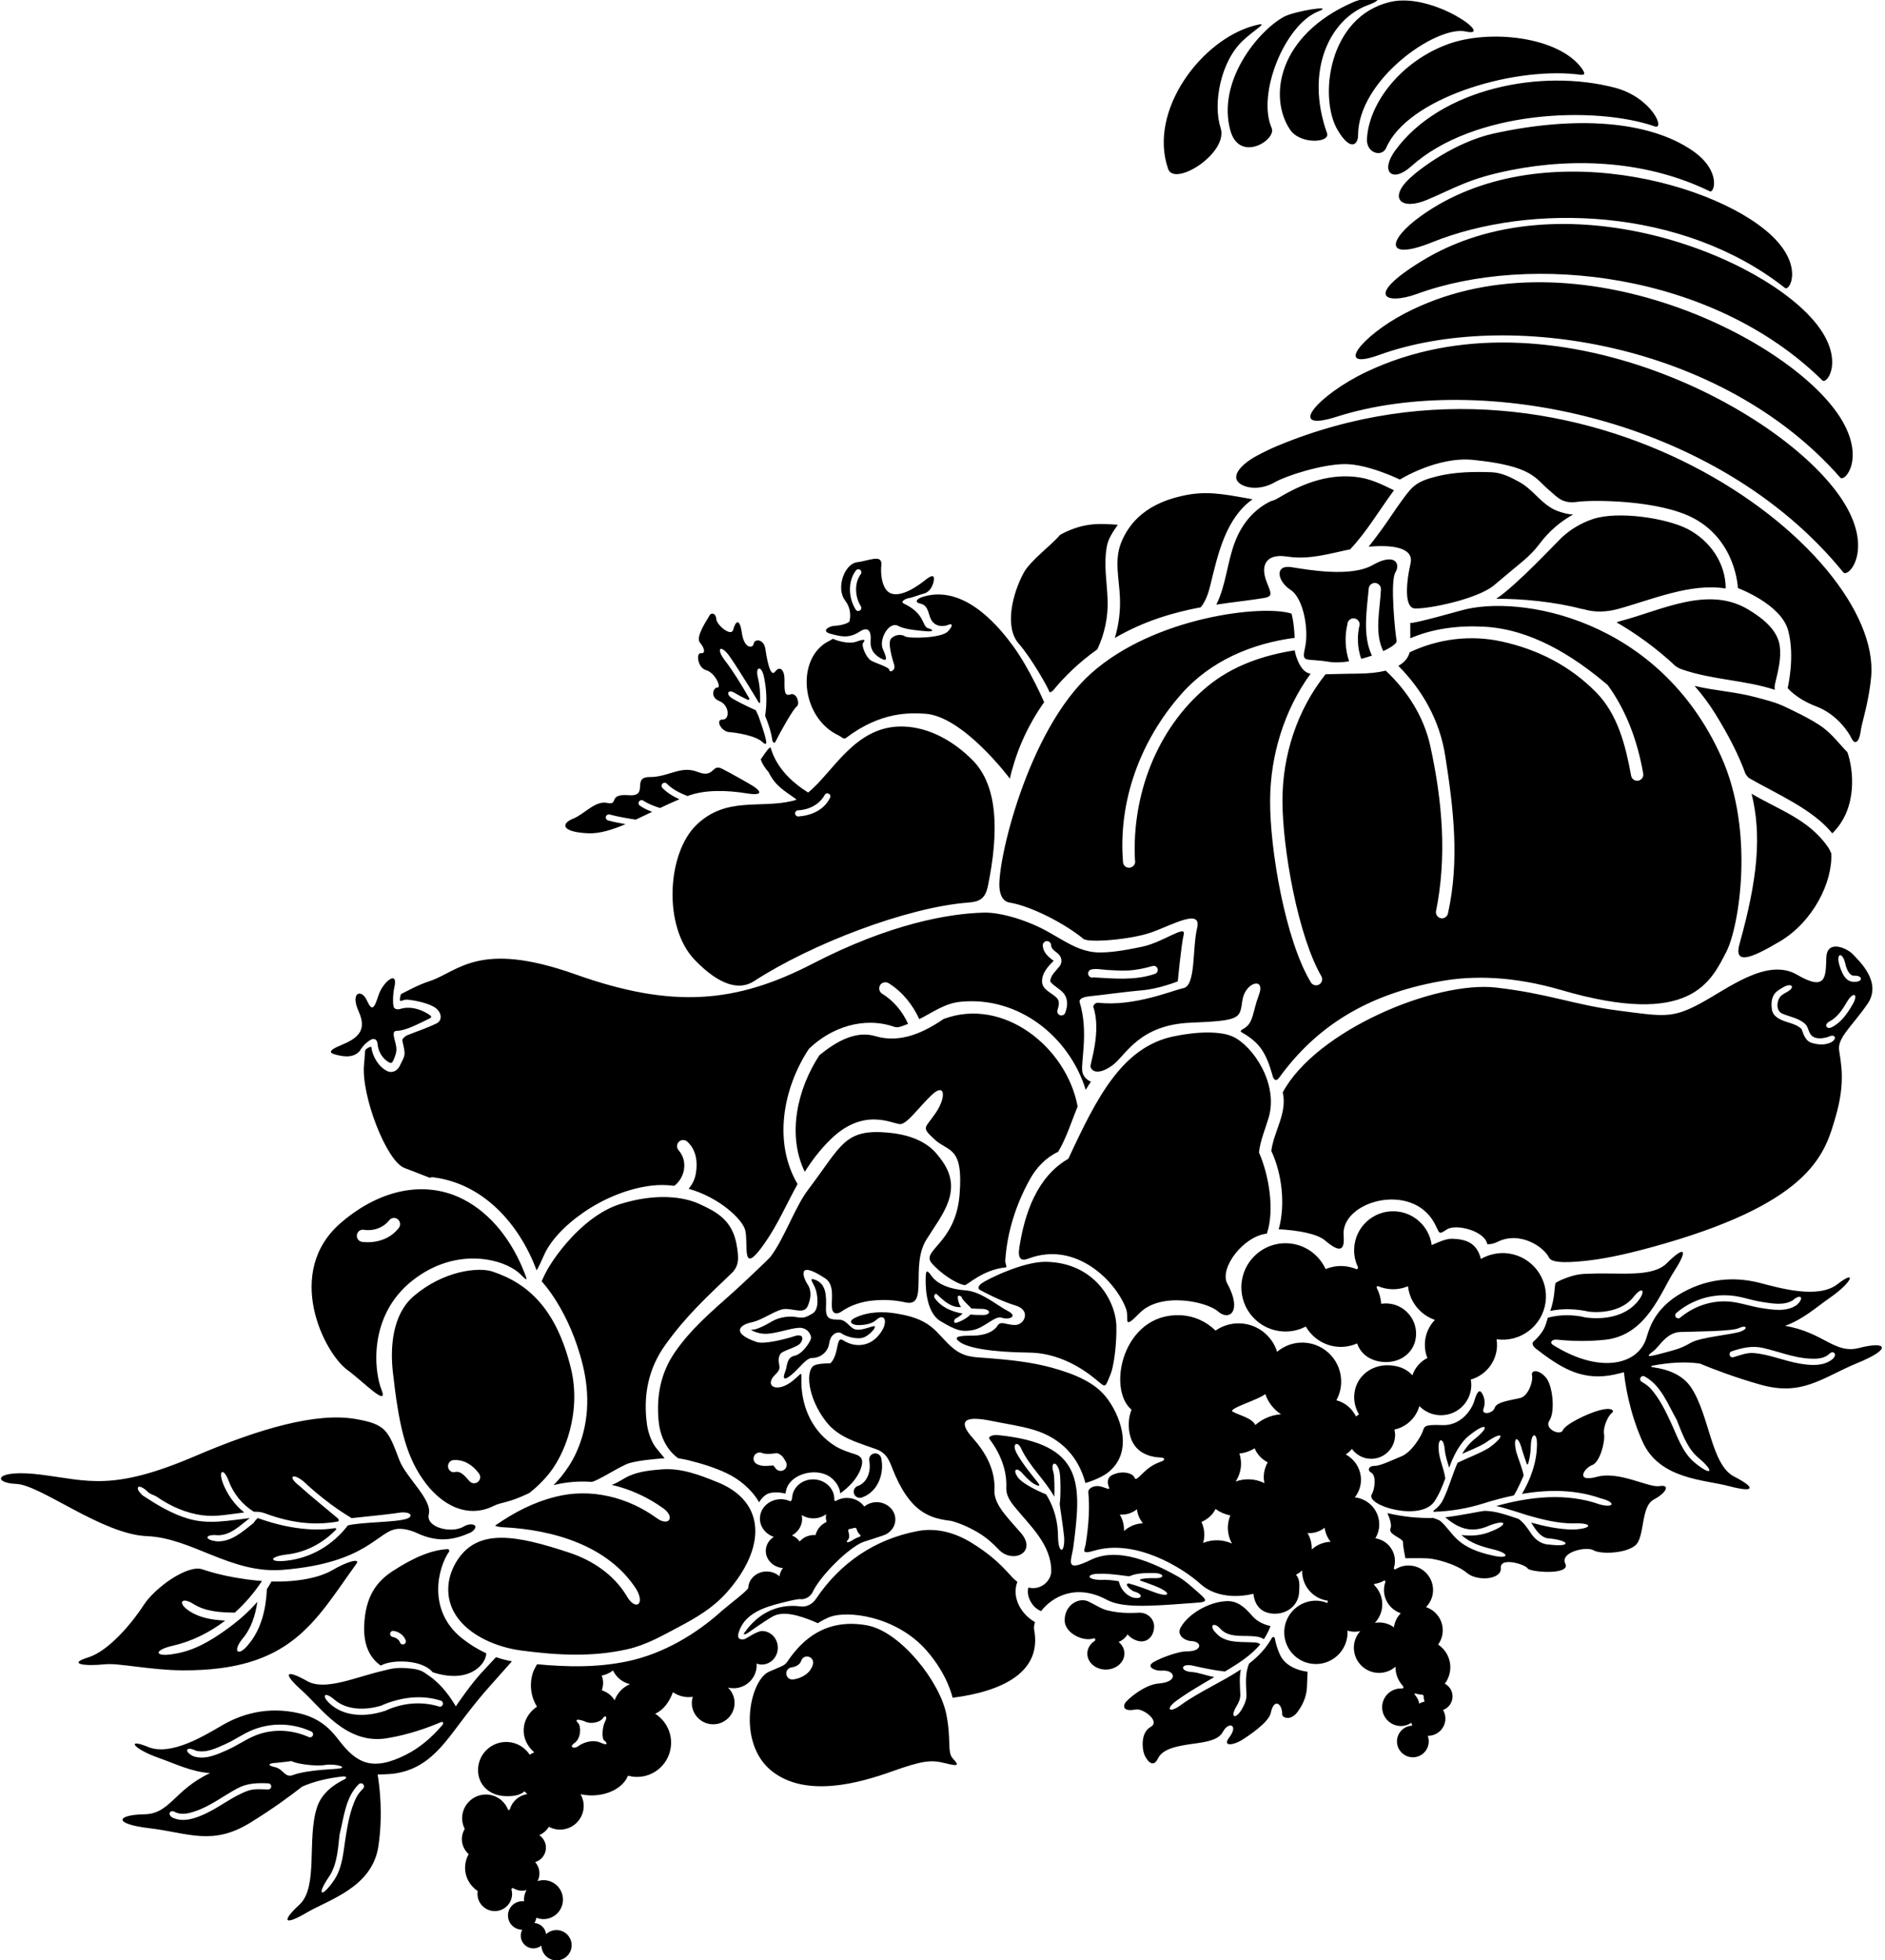 <?xml version="1.0" encoding="UTF-8"?>
<svg xmlns="http://www.w3.org/2000/svg" xmlns:xlink="http://www.w3.org/1999/xlink" width="503pt" height="523pt" viewBox="0 0 503 523" version="1.1">
<g id="surface1">
<path style=" stroke:none;fill-rule:nonzero;fill:rgb(0%,0%,0%);fill-opacity:1;" d="M 494.465 254.637 C 492.895 252.941 487.531 250.555 487.344 255.453 C 487.152 260.352 487.527 264.727 479.531 260.055 C 471.535 255.383 461.09 263.762 453.609 267.773 C 446.133 271.785 443.738 271.164 431.809 269.613 C 419.875 268.059 413.371 265.121 399.262 263.484 C 382.93 261.59 351.098 275.008 342.293 291.445 C 343.555 296.973 339.938 301.719 339.238 307.051 C 342.117 313.168 343.039 321.488 341.215 327.965 C 346.387 328.219 351.5 329.184 353.578 330.945 C 357.27 334.09 358.91 334.016 358.535 329.641 C 357.746 320.484 376.73 315.121 382.785 326.355 C 384.273 329.117 383.699 329.559 386.129 327.984 C 388.512 326.445 396.199 328.375 396.879 331.945 C 396.879 331.945 398.098 332.066 399.527 331.352 C 405.785 328.234 412.156 332.914 413.336 335.516 C 414.109 337.219 419.676 336.789 424.105 336.27 C 428.887 335.711 435.398 334.332 444.316 331.738 C 484.016 320.195 487.094 307.281 489.828 297.926 C 492.566 288.562 491.164 283.402 490.746 280.117 C 490.328 276.828 494.27 273.711 498.312 267.871 C 502.352 262.031 496.031 256.336 494.465 254.637 Z M 488.652 278.07 C 486.98 278.902 485.098 278.75 483.395 278.215 C 481.754 277.688 481.27 275.996 480.738 274.547 C 478.965 272.805 476.328 272.941 474.266 271.508 C 473.504 270.969 472.957 270.27 472.824 269.355 C 472.562 267.637 472.688 265.695 474.141 264.516 C 474.617 264.117 475.137 263.809 475.652 263.504 C 478.145 262.016 479.266 263.344 476.762 264.715 C 476 265.129 475.234 265.52 474.797 266.289 C 474.059 267.613 473.984 269.762 475.672 270.465 C 477.645 271.297 479.77 271.582 481.512 273.016 C 482.48 273.793 482.48 275.02 483.148 275.969 C 484.191 277.414 486.352 277.113 487.863 276.637 C 489.645 275.691 490.391 277.062 488.652 278.07 Z M 494.316 268.047 C 492.949 270.383 491.359 272.758 488.871 274.02 C 487.438 274.805 486.641 273.391 488.086 272.582 C 490.324 271.453 491.688 269.281 492.918 267.195 C 494.613 264.371 496.012 265.215 494.316 268.047 Z M 494.645 261.938 C 492.266 261.945 491.363 259.203 490.785 257.328 C 489.938 254.309 491.594 253.863 492.359 256.902 C 492.613 258.215 493.391 260.355 494.73 260.305 C 497.258 260.211 497.16 262.105 494.645 261.938 Z M 92.738 365.531 C 96.688 368.391 103.789 375.773 101.805 370.789 C 99.816 365.809 98.211 351.027 110.02 341.672 C 121.832 332.316 134.844 335.891 138.977 340.066 C 140.977 342.094 140.656 341.395 139.91 339.477 C 136.742 331.332 131.227 323.871 123.602 319.961 C 114.062 315.07 102.012 316.746 90.992 326.215 C 75.699 339.355 86.375 360.926 92.738 365.531 Z M 96.918 328.078 C 99.488 328.52 102.18 327.672 103.863 325.555 C 104.438 324.863 105.465 324.73 106.156 325.305 C 106.852 325.875 106.98 326.902 106.41 327.598 C 104.215 330.543 100.352 331.758 96.793 331.344 C 95.871 331.309 95.188 330.566 95.223 329.648 C 95.258 328.73 96 328.043 96.918 328.078 Z M 338.539 298.16 C 337.613 301.309 336.312 304.207 335.949 307.469 C 338.602 313.52 340.18 322.789 338.055 329.125 C 331.816 329.789 325.27 338.363 327.508 342.477 C 331.57 349.934 327.988 352.539 324.98 349.859 C 322.105 347.301 309.762 344.555 304.086 350.332 C 299.383 355.117 301.387 351.773 300.52 349.309 C 298.02 342.203 287.312 330.855 274.355 335.812 C 272.461 336.535 271.531 335.828 272.004 332.824 C 273.41 323.715 276.723 313.961 285.086 309.145 C 292.719 292.695 299.477 279.363 313.168 276.5 C 319.762 275.117 325.805 275.113 328.973 276.566 C 334.328 279.023 341.207 289.125 338.539 298.16 Z M 274.895 314.504 C 271.113 321.242 268.695 328.848 268.238 336.492 C 268.219 336.902 268.797 338.102 268.391 338.137 C 262.184 338.719 258.062 342.98 257.41 342.871 C 255.102 342.492 250.852 339.641 248.602 336.977 C 245.723 333.562 255.008 331.758 256.059 318.715 C 257.109 305.672 253.09 307.426 249.406 304.012 C 245.723 300.598 246.789 301.184 249.68 296.934 C 252.57 292.684 252.176 288.855 248.781 291.992 C 245.391 295.133 242.191 299.77 240.297 299.906 C 238.402 300.047 230.672 295.105 221.602 304.02 C 218.758 306.816 216.59 309.707 214.75 312.633 C 209.934 302.758 212.789 290.445 218.66 281.523 C 222.812 278.141 228.188 274.805 233.609 276.445 C 240.277 278.441 246.598 275.414 251.777 271.867 C 267.75 265.879 284.57 279.41 287.539 295.098 C 287.551 295.121 287.57 295.141 287.582 295.164 C 285.871 299.262 284.648 303.465 282.363 307.297 C 279.137 308.809 276.613 311.438 274.895 314.504 Z M 139.035 440.34 C 132.766 439.512 125.254 436.492 121.68 431 C 118.539 426.176 119.188 420.535 122.129 416.113 C 127.684 407.758 137.691 409.508 152.02 414.281 C 158.184 416.34 163.777 420.137 167.145 425.664 C 169.41 429.797 172.191 428.273 169.887 424.137 C 162.398 412.301 147.387 408.07 134.176 407.461 C 133.301 407.422 131.945 407.141 132.184 406.973 C 137.309 403.441 142.27 400.84 148.23 399.336 C 157.68 396.922 167.574 399.465 175.191 404.992 C 178.402 407.371 180.266 404.887 177.09 402.484 C 172.957 399.496 168.223 397.301 163.238 396.156 C 164.996 395.562 166.438 394.355 168.16 393.648 C 170.852 392.527 173.66 392.262 176.547 392.027 C 181.828 391.609 186.66 393.516 191.445 395.434 C 204.359 400.625 204.57 412.859 193.934 424.855 C 190.258 428.996 185.855 431.559 180.996 434.137 C 176.523 436.496 172.422 438.871 167.441 440.004 C 157.887 442.168 148.488 441.594 139.035 440.34 Z M 131.375 339.23 C 127.609 337.992 118.27 339.047 110.371 345.824 C 104.676 350.719 104.09 359.445 104.84 366.121 C 106.367 379.645 108.035 387.691 112.727 394.527 C 117.832 401.973 125.004 405.105 131.676 401.797 C 133.969 400.66 135.383 401.121 141.148 398.383 C 141.148 398.383 143.09 397.023 145.668 394.16 C 151.008 388.234 155.109 376.461 152.363 365.137 C 148.57 349.59 141.23 342.465 131.375 339.23 Z M 127.602 395.301 C 126.93 395.926 125.875 395.848 125.289 395.18 C 124.211 394.012 122.918 392.156 121.121 392.801 C 120.203 392.766 119.516 392.023 119.551 391.105 C 119.586 390.188 120.328 389.5 121.246 389.535 C 123.91 389.398 126.234 390.988 127.723 393.023 C 128.309 393.691 128.27 394.715 127.602 395.301 Z M 75.406 418.832 C 98.375 416.996 100.758 408.227 106.223 407.895 C 107.84 407.797 109.711 408.289 111.332 409.047 C 117.355 411.855 121.738 410.586 125.699 408.816 C 128.406 406.984 125.855 405.988 123.73 407.277 C 120.492 409.23 113.527 407.539 114.418 403.988 C 115.402 400.059 108.328 394.203 106.57 389.547 C 103.562 381.594 103.012 379.98 94.82 378.574 C 84.379 376.781 69.145 381.164 52.051 388.488 C 29.879 397.984 23.453 395.012 10.973 393.438 C -1.504 391.859 -2.195 395.648 4.336 395.902 C 10.867 396.156 27.242 409.371 39.219 409.836 C 51.191 410.301 61.621 419.934 75.406 418.832 Z M 39.168 397.762 C 39.469 398.074 39.789 398.359 40.176 398.555 C 40.77 398.855 41.383 399.012 41.918 399.379 C 45.57 401.895 49.637 403.695 53.988 404.27 C 57.762 404.762 61.363 403.941 65.168 403.52 C 62.59 401.461 60.621 398.695 59.438 395.59 C 58.215 392.164 59.707 391.617 60.992 395.047 C 62.27 398.469 64.617 401.395 67.73 403.324 C 68.77 403.301 69.762 403.391 70.715 403.75 C 77.164 406.168 83.531 407.109 90.137 405.938 C 90.391 405.895 90.617 405.496 90.047 405.012 C 87.98 403.258 82.707 398.973 79.848 396.391 C 76.867 394.113 77.855 392.824 80.836 395.102 C 88.535 402.27 93.711 404.824 93.801 405.035 C 100.539 404.34 104.555 403.902 107.164 403.496 C 110.098 403.426 110.055 404.703 108.566 405.195 C 105.586 406.184 96.371 406.055 92.82 406.977 C 88.867 412.141 83.16 415.59 76.664 416.363 C 71.75 416.984 71.547 415.355 76.461 414.738 C 81.613 414.168 86.133 411.719 89.664 408.105 C 89.84 407.926 89.613 407.66 89.328 407.707 C 82.824 408.75 75.344 407.387 68.902 405.047 C 68.578 404.93 67.641 406.352 67.641 406.352 C 64.809 408.551 61.781 411.398 57.922 411.223 C 54.402 410.871 54.562 409.238 58.098 409.598 C 61.562 409.621 64.035 406.996 66.641 405.023 C 61.078 405.637 55.793 406.805 50.285 405.195 C 45.762 403.863 41.898 401.488 38.07 398.98 C 35.719 396.855 36.816 395.629 39.168 397.762 Z M 177.496 358.871 C 172.926 365.234 171.586 372.477 172.652 380.113 C 172.922 381.949 173.648 384.336 174.887 386.047 C 175.133 386.391 177.348 389.055 177.348 389.055 C 174.734 389.234 170.535 389.621 167.941 390.355 C 165.727 390.984 159 395.434 157.809 395.352 C 154.457 395.121 151.051 395.387 147.695 396.227 C 147.695 396.227 151.359 392.766 153.688 387.727 C 157.121 380.285 157.453 372.25 155.547 364.34 C 151.965 349.539 144.535 341.852 144.535 341.852 C 145.098 340.539 145.824 339.051 146.703 337.645 C 149.027 333.914 156.223 324.109 165.602 321.203 C 174.984 318.297 182.328 319.246 186.59 321.199 C 191.145 323.281 195.344 325.469 196.531 331.941 C 197.277 336.004 197.129 337.855 195.129 339.777 C 188.801 345.852 183.059 351.051 177.496 358.871 Z M 252.52 457.355 C 250.785 448.645 240.277 435.266 231.363 433.637 C 219.996 431.562 214.027 438.055 211.145 441.848 C 209.137 444.496 210.527 443.73 205.262 445.98 C 199.996 448.23 196.617 465 205.871 472.445 C 215.121 479.891 229.738 475.551 238.027 472.602 C 246.32 469.652 248.508 469.465 252.285 470.43 C 256.066 471.395 255.812 470.84 254.246 469.145 C 252.676 467.445 253.891 464.223 252.52 457.355 Z M 216.883 444.148 C 216.23 446.422 213.984 447.719 211.773 448.055 C 210.898 448.242 210.035 447.68 209.848 446.789 C 209.66 445.914 210.223 445.047 211.113 444.863 C 212.242 444.734 213.492 444.172 213.828 443.008 C 214.133 442.152 215.07 441.727 215.926 442.051 C 216.766 442.355 217.203 443.309 216.883 444.148 Z M 259.637 383.742 C 263.07 387.574 265.625 392.246 265.359 397.555 C 265.242 399.926 266.617 402.074 268.102 403.973 C 269.438 405.68 270.969 407.293 272.395 408.949 C 276.918 414.223 270.211 417.297 266.535 413.438 C 264.918 411.738 263.168 410.176 261.086 408.938 C 258.797 407.559 256.387 406.48 253.895 405.781 C 248.211 405.09 242.711 403.703 237.977 391.406 C 237.105 389.145 236.258 387.559 233.891 386.672 C 229.004 384.875 223.812 383.648 220.43 379.277 C 215.41 372.82 214.875 365.398 217.348 364.25 C 218.469 363.73 221.605 363.719 221.605 363.719 C 224.02 361.223 222.984 356.273 224.977 357.578 C 225.824 358.133 226.781 358.531 227.781 358.727 C 230.383 359.23 233.277 358.344 235.293 355.117 C 237.039 352.32 235.891 350.234 233.773 352.195 C 232.789 353.105 230.945 353.543 229.016 353.535 C 227.422 353.531 226.027 352.617 228.176 351.582 C 231.602 349.926 235.73 349.801 239.535 350.504 C 242.734 351.062 245.719 351.84 248.398 353.91 C 250.656 355.688 252.078 357.863 254.309 359.688 C 257.43 362.234 260.043 362.055 263.84 362.355 C 269.359 362.789 275.184 363.395 280.504 364.844 C 287.25 366.676 292.086 368.992 294.996 372.547 C 298.812 377.203 302.793 387.148 295.742 392.797 C 293.48 394.605 289.637 395.656 289.637 395.656 C 287.82 388.824 283.297 383.711 275.848 381.477 C 272.152 380.371 268.453 379.898 264.828 379.141 C 256.305 377.348 256.012 379.699 259.637 383.742 Z M 205.508 398.324 C 207.469 397.891 209.59 398.48 209.59 398.48 C 209.59 398.48 209.664 397.918 209.91 397.152 C 211.246 393.023 218.316 391.312 221.914 394.359 C 224.191 396.289 224.211 398.438 224.211 398.438 C 226.551 396.727 228.809 394.461 229.746 391.688 C 230.398 389.773 230.113 388.609 228.277 388.02 C 226.465 387.438 224.633 386.879 222.934 385.84 C 216.848 382.105 213.938 375.531 213.836 368.812 C 213.785 365.652 214.289 366.113 211.68 368.277 C 207.285 371.926 203.598 369.754 207.047 366.559 C 209.168 364.598 206.887 363.691 208.203 361.289 C 208.762 360.277 212.805 359.512 213.637 358.277 C 214.781 356.59 213.645 355.941 212.215 356.414 C 209.312 357.379 203.836 358.699 201.926 358.047 C 195.199 355.742 197.195 353.504 200.492 352.812 C 203.789 352.121 207.312 349.125 209.766 349.223 C 212.215 349.312 214.621 350.5 215.516 348.488 C 216.41 346.48 216.633 344.309 215.473 342.629 C 214.637 341.422 212.031 335.719 220.168 341.035 C 222.805 342.762 221.781 346.617 221.988 348.855 C 222.152 350.664 223.391 350.711 224.578 349.887 C 226.965 348.23 229.809 347.301 232.773 346.992 C 235.809 346.672 238.754 346.832 241.586 347.465 C 247.902 348.879 242.801 337.824 247.199 330.727 C 251.312 324.09 257.512 317.387 250.848 308.973 C 249.816 307.672 246.918 303.059 236.938 302.176 C 225.238 301.137 224.594 305.617 215.633 317.422 C 212.113 322.055 209.281 330.469 205.598 335.305 C 205.07 335.996 197.07 343.516 195.84 344.59 C 190.047 349.785 184.414 354.438 179.973 360.941 C 176.215 366.488 175.121 372.715 175.758 379.18 C 176.445 386.336 181.02 389.074 181.02 389.074 C 181.883 389.188 182.75 389.355 183.625 389.57 C 187.117 390.438 190.637 391.5 193.84 393.016 C 197.23 394.613 200.512 397.273 202.578 400.812 C 202.578 400.812 203.645 398.738 205.508 398.324 Z M 201.188 388.547 C 201.523 387.711 202.477 387.305 203.316 387.625 C 204.352 388.176 207.25 387.691 207.25 387.691 C 208.758 387.922 209.457 389.637 209.586 389.812 C 210.137 390.531 210.012 391.551 209.293 392.098 C 208.574 392.648 207.539 392.508 207.004 391.805 C 206.797 391.527 206.586 391.254 206.371 390.977 C 204.934 391.074 203.465 391.328 202.109 390.68 C 201.27 390.34 200.863 389.387 201.188 388.547 Z M 248.539 340.367 C 246.992 338.125 247.066 339.766 247.023 340.852 C 246.969 342.215 246.805 349.977 250.934 352.453 C 255.062 354.93 256.602 355.422 259.621 354.855 C 262.645 354.293 265.531 350.934 267.281 351.547 C 269.297 352.254 271.754 351.164 268.895 349.742 C 266.219 348.41 261.871 344.562 257.656 344.266 C 253.445 343.965 250.09 342.605 248.539 340.367 Z M 249.684 345.172 C 250.066 344.949 252.973 349.121 256.465 348.703 C 255.879 348.148 255.285 345.84 255.719 345.723 C 256.156 345.609 256.605 345.867 256.727 346.297 C 256.691 346.277 256.668 346.27 256.637 346.25 C 257.094 347.164 259.129 348.809 259.145 349.09 C 260.164 349.164 261.184 349.191 262.148 349.207 C 264.547 349.301 264.484 350.934 262.09 350.84 C 260.387 350.84 259.73 350.781 258.906 350.711 C 258.891 350.742 258.883 350.777 258.859 350.809 C 258.027 351.809 254.938 353.281 254.719 352.891 C 254.492 352.496 254.641 352 255.031 351.773 C 255.711 351.418 256.32 350.969 256.887 350.457 C 253.953 349.945 251.188 348.801 249.395 346.293 C 249.172 345.91 249.289 345.402 249.684 345.172 Z M 297.898 353.871 C 297.996 358.844 297.199 364.633 296.309 366.75 C 294.957 369.969 295.086 370.246 293.367 368.816 C 291.652 367.391 284.539 360.98 274.598 360.863 C 264.648 360.754 258.426 359.66 256.168 358.074 C 253.914 356.484 256.371 356.344 259.645 356.336 C 262.914 356.324 265.207 355.223 266.148 353.723 C 267.094 352.227 268.473 353.539 270.93 353.5 C 273.383 353.461 275.199 349.574 271.023 348.32 C 266.852 347.066 262.277 344.578 261.48 344.141 C 260.68 343.699 261.254 342.902 261.953 342.387 C 263.445 341.285 273.086 336.547 279.078 336.645 C 292.031 336.852 297.77 347.09 297.898 353.871 Z M 216.41 357.109 C 216.578 356.301 215.57 354.078 213.113 354.258 C 210.652 354.434 207.469 355.672 204.738 355.84 C 202.004 356.008 199.742 354.555 200.691 354.73 C 201.641 354.902 204.141 353.637 206.094 352.484 C 208.047 351.336 210.77 351.102 212.27 351.359 C 214.301 351.715 214.852 351.598 216.805 350.445 C 218.758 349.297 218.09 345.453 217.727 344.215 C 217.23 342.508 215.691 340.918 217.156 341.328 C 220.527 342.277 220.531 345.688 220.406 348.949 C 220.277 352.219 221.922 352.008 223.965 352.086 C 226.004 352.164 226.734 354.375 228.359 354.711 C 229.98 355.047 232.621 353.785 233.301 353.812 C 233.98 353.84 232.539 355.828 230.734 356.711 C 228.93 357.598 225.562 356.512 224.637 355.793 C 223.711 355.074 221.645 355.68 221.266 358.391 C 220.887 361.102 218.387 362.363 216.754 362.301 C 215.117 362.238 213.375 365.031 211.125 366.855 C 208.871 368.676 208.922 367.449 209.523 365.973 C 210.125 364.5 209.809 362.168 212.004 361.711 C 214.203 361.25 216.242 357.922 216.41 357.109 Z M 227.969 398.695 C 227.578 397.891 227.922 396.906 228.73 396.516 C 231.512 395.652 232.469 392.395 231.957 389.754 C 231.762 388.879 232.32 387.992 233.195 387.797 C 234.07 387.602 234.957 388.156 235.152 389.035 C 236.031 393.133 234.273 397.934 230.164 399.461 C 229.344 399.848 228.371 399.52 227.969 398.695 Z M 119.934 413.812 L 119.652 413.305 C 115.43 413.414 110.527 415.426 104.82 419.137 C 100.637 421.855 97.457 425.762 97.176 433.848 C 96.992 439.168 98.879 442.492 101.613 444.371 C 101.613 444.371 103.492 443.188 107.371 443.277 C 113.605 443.414 115.441 446.141 115.441 446.141 C 124.82 449.195 129.039 444.465 129.641 441.898 C 129.758 441.395 129.742 441.078 129.742 441.078 C 127.422 440.016 125.227 438.652 123.195 437.02 C 113.992 429.613 116.789 418.238 119.934 413.812 Z M 107.879 438.637 C 107.484 438.848 106.988 438.703 106.773 438.301 C 106.512 437.371 105.621 436.902 104.742 436.719 C 104.301 436.621 104.027 436.184 104.121 435.746 C 104.215 435.305 104.652 435.027 105.094 435.129 C 106.465 435.367 107.691 436.234 108.219 437.531 C 108.426 437.93 108.277 438.43 107.879 438.637 Z M 201.918 444.469 C 201.926 444.25 201.895 444.043 201.879 443.828 C 202.27 443.973 202.684 444.078 203.121 444.094 C 205.473 444.184 207.453 442.258 207.551 439.785 C 207.648 437.312 205.82 435.234 203.469 435.145 C 201.996 435.09 199.043 437.246 198.703 437.309 C 197.23 437.594 196.672 437.016 197.094 435.605 C 198.602 430.543 203.719 428.816 208.785 427.578 C 210.887 427.062 213.039 426.527 213.711 426.648 C 214.422 426.781 216.16 426.242 216.852 424.754 C 218.859 420.41 226.617 412.734 230.453 411.355 C 231.348 411.031 235.609 409.758 236.379 409.363 C 237.84 408.617 238.848 407.203 238.914 405.547 C 239.012 403.023 236.871 400.891 234.137 400.781 C 232.797 400.73 231.562 401.18 230.641 401.941 C 229.664 400.621 228.066 399.719 226.207 399.645 C 225.02 399.602 223.914 399.91 222.988 400.461 C 222.832 400.551 222.617 400.336 222.629 400.113 C 222.738 397.242 220.309 394.816 217.199 394.695 C 214.09 394.578 211.48 396.805 211.367 399.676 C 211.352 400.082 211.062 400.621 210.844 400.52 C 210.164 400.211 209.414 400.02 208.613 399.984 C 205.504 399.867 202.895 402.098 202.781 404.965 C 202.691 407.273 204.262 409.273 206.492 410.035 C 205.254 410.82 204.406 412.109 204.352 413.609 C 204.254 416.074 206.289 418.148 208.926 418.352 C 208.422 418.973 208.105 419.727 208.004 420.547 C 207.16 419.805 206.047 419.32 204.797 419.27 C 202.062 419.164 199.766 421.125 199.668 423.652 C 199.645 424.273 193.945 428.57 192.641 429.75 C 186.137 435.645 177.246 441.219 167.199 443.281 C 159.113 444.934 151.246 444.75 143.324 444.012 C 143.324 444.012 142.723 444.961 142.305 445.965 C 141.941 446.977 141.723 448.066 141.676 449.207 C 141.59 451.465 142.195 453.578 143.289 455.328 C 141.207 456.73 139.836 458.906 139.738 461.398 C 139.645 463.777 140.746 465.957 142.562 467.512 C 142.133 467.684 141.73 467.902 141.352 468.156 C 140.066 466.191 137.891 464.848 135.367 464.75 C 131.223 464.59 127.73 467.82 127.57 471.965 C 127.41 476.109 130.559 479.031 134.703 479.191 C 136.684 479.27 138.586 479.125 139.977 477.922 C 140.199 478.188 140.445 478.426 140.711 478.656 C 138.508 478.98 136.711 480.551 136.062 482.656 C 135.957 482.996 135.648 483.02 135.512 482.688 C 134.59 480.473 132.469 478.879 129.914 478.777 C 126.406 478.641 123.453 481.375 123.316 484.883 C 123.273 485.988 123.543 487.027 124.008 487.949 C 123.57 488.691 123.285 489.535 123.246 490.461 C 123.184 492.133 123.902 493.641 125.062 494.676 C 124.512 495.668 124.152 496.785 124.105 497.996 C 124 500.719 125.371 503.137 127.488 504.535 C 127.461 504.719 127.422 504.895 127.414 505.078 C 127.312 507.629 129.301 509.773 131.848 509.871 C 134.398 509.973 136.543 507.984 136.645 505.438 C 136.664 504.934 136.578 504.461 136.449 504.004 C 136.574 503.895 136.703 503.793 136.82 503.68 C 137.496 504.117 138.281 504.402 139.141 504.434 C 139.613 504.453 140.062 504.379 140.496 504.262 C 140.027 505.098 139.77 506.07 139.828 507.098 C 139.832 507.16 139.852 507.219 139.855 507.277 C 139.625 507.246 139.391 507.234 139.148 507.246 C 137.047 507.363 135.438 509.16 135.559 511.262 C 135.672 513.293 137.352 514.844 139.359 514.844 C 139.082 515.371 138.93 515.969 138.965 516.605 C 139.07 518.48 140.672 519.918 142.547 519.812 C 143.277 519.77 143.938 519.5 144.469 519.074 C 144.52 521.191 146.191 522.938 148.336 523.02 C 150.566 523.105 152.449 521.367 152.535 519.133 C 152.621 516.902 150.883 515.023 148.648 514.938 C 147.52 514.895 146.484 515.316 145.723 516.035 C 145.535 514.406 144.219 513.16 142.605 513.043 C 142.863 512.621 143.047 512.148 143.121 511.641 C 143.801 511.906 144.535 512.043 145.309 512.004 C 148.176 511.844 150.371 509.391 150.211 506.52 C 150.051 503.652 147.598 501.457 144.73 501.617 C 144.281 501.645 143.859 501.738 143.453 501.871 C 143.734 501.301 143.914 500.668 143.941 499.992 C 143.988 498.777 143.551 497.656 142.812 496.805 C 144.41 496.316 145.605 494.871 145.672 493.109 C 145.73 491.664 145.016 490.379 143.902 489.617 C 144.965 489.145 145.848 488.363 146.453 487.383 C 147.27 487.816 148.184 488.094 149.168 488.133 C 152.668 488.27 155.617 485.543 155.754 482.043 C 155.797 480.828 155.484 479.688 154.926 478.699 C 155.688 478.859 156.48 478.965 157.301 478.996 C 162.152 479.188 166.309 476.941 167.578 473.738 C 168.238 473.922 168.93 474.039 169.645 474.066 C 174.652 474.262 178.875 470.336 179.07 465.293 C 179.199 461.918 177.484 458.906 174.836 457.223 C 176.879 456.305 178.586 454.215 179.559 451.477 C 180.699 452.238 182.047 452.727 183.52 452.785 C 183.977 452.801 184.422 452.762 184.863 452.703 C 184.727 453.152 184.629 453.617 184.609 454.109 C 184.488 457.258 186.941 459.906 190.09 460.031 C 193.238 460.152 195.891 457.699 196.012 454.551 C 196.078 452.859 195.383 451.328 194.254 450.238 C 194.652 450.336 195.07 450.395 195.496 450.41 C 198.91 450.543 201.785 447.887 201.918 444.469 Z M 226.285 410.781 C 226.84 410.152 226.539 409.145 226.352 408.477 C 226.215 407.98 226.762 407.895 226.895 407.891 C 227.621 407.852 228.418 407.156 228.641 408.113 C 228.777 408.703 229.195 409.168 229.508 409.477 C 229.797 409.758 229.594 409.918 229.445 409.965 C 228.82 410.16 227.723 410.715 227.301 411.027 C 226.773 411.414 225.324 411.867 226.285 410.781 Z M 214.039 405.402 C 214.055 404.992 214.008 404.598 213.926 404.215 C 214.758 404.723 215.73 405.051 216.797 405.09 C 218.188 405.145 219.461 404.711 220.473 403.977 C 220.434 404.191 220.387 404.402 220.379 404.625 C 220.355 405.113 220.438 405.586 220.559 406.039 C 219.078 406.734 217.977 408.008 217.621 409.562 C 217.562 409.559 217.504 409.543 217.441 409.539 C 215.805 409.477 214.336 410.164 213.387 411.258 C 212.875 410.562 212.172 409.996 211.328 409.645 C 212.895 408.773 213.969 407.219 214.039 405.402 Z M 160.301 464.953 C 158.09 463.949 155.492 464.973 154.336 465.848 C 153.18 466.719 151.664 466.152 153.348 464.988 C 155.027 463.832 155.137 460.578 154.27 459.711 C 152.988 458.434 154.816 458.711 156.324 459.383 C 157.832 460.055 160.207 459.43 160.859 458.434 C 161.512 457.438 162.203 457.973 161.438 459.375 C 160.664 460.777 160.543 463.941 161.242 464.375 C 161.941 464.812 162.508 465.961 160.301 464.953 Z M 165.688 450.969 C 164.918 451.754 164.363 452.66 164.012 453.613 C 163.754 453.211 163.461 452.82 163.102 452.469 C 162.367 451.746 161.5 451.266 160.594 450.969 C 161.047 449.633 161.047 448.242 160.562 447.043 C 161.621 446.832 162.656 446.371 163.578 445.676 C 163.914 446.359 164.348 447.012 164.926 447.578 C 165.84 448.477 166.941 449.047 168.094 449.328 C 167.223 449.699 166.402 450.242 165.688 450.969 Z M 441.254 400.105 C 437.703 402.016 439.02 410.242 436.281 412.387 C 433.539 414.527 426.992 414.684 425.195 413.594 C 423.398 412.5 416.184 414.059 417.695 417.184 C 419.211 420.309 408.203 419.473 407.629 418.43 C 407.059 417.387 400.188 415.277 400.477 418.355 C 400.77 421.434 394.203 421.996 391.434 419.641 C 388.66 417.285 382.992 415.84 380.953 415.762 C 378.91 415.68 375.023 415.734 375.023 415.734 C 375.023 415.734 374.336 412.438 374.375 411.414 C 374.414 410.395 370.363 409.422 371.039 407.812 C 371.445 406.844 370.848 405.105 370.223 403.688 C 374.242 404.641 378.359 405.086 382.48 404.98 C 382.574 405.07 383.906 405.438 384.355 405.809 C 386.062 407.281 387.113 409.086 388.754 410.617 C 391.418 413.109 394.734 414.195 398.145 414.969 C 402.668 416.086 403.066 414.48 398.523 413.387 C 395.465 412.641 392.426 411.766 389.98 409.531 C 392.684 409.883 395.453 409.652 397.957 408.547 C 402.586 406.734 401.992 405.219 397.363 407.031 C 392.48 409.219 389.094 407.699 385.641 404.801 C 388.602 404.535 395.59 403.086 396.168 403.094 C 399.254 403.121 402.188 404.246 405.191 405.23 C 406.629 406.242 407.566 407.645 408.578 409.164 C 409.762 410.922 411.48 412.09 413.602 412.105 C 419.012 412.781 419.199 411.152 413.789 410.48 C 411.23 410.547 409.863 408.242 408.574 406.227 C 412.32 407.242 415.996 408.035 419.824 408.078 C 425.168 407.832 425.117 406.191 419.773 406.441 C 415.699 406.426 411.824 405.473 407.816 404.332 C 407.168 404.145 401.406 402.223 399.266 401.801 C 408.309 399.281 417.949 398.215 426.855 401.363 C 430.801 402.453 431.227 400.742 427.238 399.781 C 420.441 397.371 413.215 397.355 406.137 398.566 C 408.438 394.641 410.055 390.188 410.129 385.613 C 410.266 382.094 408.633 382.027 408.496 385.551 C 408.48 387.176 408.242 388.773 407.84 390.336 C 407.77 390.621 407.488 390.82 407.43 390.637 C 407.016 389.383 406.551 388.145 406.172 386.879 C 405.133 382.766 403.645 383.113 404.57 387.25 C 405.191 389.383 406.121 391.426 406.574 393.613 C 406.598 393.68 405.004 397.328 403.973 398.973 C 401.246 399.531 398.551 400.258 395.922 401.086 C 391.609 402.445 387.133 403.203 382.652 403.34 C 382.449 403.344 382.422 403.109 382.602 402.98 C 383.621 402.246 384.484 401.316 385.059 400.148 C 385.922 398.41 386.586 396.543 387.246 394.676 C 387.246 394.672 387.25 394.668 387.25 394.664 C 387.777 393.18 388.312 391.695 388.938 390.277 C 391.73 388.871 394.723 387.871 397.395 386.23 C 401.973 382.91 401.023 381.586 396.445 384.902 C 394.453 386.105 392.285 386.938 390.164 387.875 C 391.031 386.414 392.082 385.074 393.469 383.957 C 397.742 380.594 396.73 379.301 392.461 382.664 C 391.383 383.43 390.539 384.367 389.742 385.484 C 388.902 386.672 388.246 387.898 387.684 389.152 C 387.57 389.285 386.945 390.93 386.699 391.59 C 386.246 390.035 385.691 388.504 385.535 386.883 C 385.266 383.262 383.547 383.426 383.918 387.035 C 384.129 389.594 385.348 391.91 385.66 394.445 C 384.902 396.52 384.078 398.574 382.809 400.512 C 379.121 406.148 364.129 401.605 366.078 398.621 C 366.73 397.629 367.426 393.73 365.895 392.891 C 364.691 392.23 365.355 391.031 366.781 391.086 C 368.211 391.145 371.336 389.629 374.035 388.508 C 376.738 387.383 379.211 383.18 379.664 381.855 C 380.117 380.531 380.004 380.023 384.902 380.215 C 389.801 380.406 392.711 376.145 393.418 373.723 C 394.125 371.297 394.762 370.707 395.344 371.547 C 395.922 372.387 396.551 374.016 395.867 375.828 C 395.184 377.641 398.395 377.184 398.863 375.566 C 399.34 373.949 403.648 373.504 405.715 372.969 C 407.777 372.438 409.152 368.605 408.809 366.957 C 408.465 365.309 410.914 365.402 412.664 367.723 C 414.414 370.035 414.969 376.805 413.453 378.992 C 411.938 381.188 416.355 383.195 417.031 381.586 C 417.707 379.98 423.543 377.137 426.848 376.242 C 430.152 375.352 430.93 376.402 430.09 376.98 C 429.25 377.562 427.703 380.57 428.031 382.629 C 428.359 384.684 426.922 390.148 424.848 390.887 C 422.773 391.621 420.168 395.609 426.16 394.004 C 432.148 392.395 439.941 396.988 442.824 396.488 C 445.707 395.988 444.805 398.199 441.254 400.105 Z M 275.953 434.785 C 278.078 445.969 267.75 451.23 254.191 452.957 C 254.191 452.957 252.941 446.773 247.121 440.211 C 239.113 431.176 225.922 429.418 221.016 431.566 C 219.324 432.301 218.246 433.059 218.246 433.059 C 215.059 431.664 210.02 429.664 206.797 430.98 C 205.477 431.523 202.406 433.695 199.773 435.512 C 198.512 436.383 198.152 435.961 198.754 435.473 C 202.055 430.746 207.203 427.727 213.66 428.59 C 215.211 428.801 216.805 427.969 217.699 426.625 C 224.207 416.938 233.473 410.652 244.852 408.484 C 250.023 407.512 254.949 408.957 259.32 411.652 C 263.543 414.266 266.461 416.715 269.699 420.371 C 270.297 421.051 270.891 421.586 271.469 422.039 C 269.914 426.203 272.43 430.641 276.188 432.781 C 275.934 433.547 275.848 434.238 275.953 434.785 Z M 295.344 426.816 C 299.355 428.977 306.391 428.574 316.555 427.801 C 322.941 427.316 323.152 427.805 317.645 423.035 C 316.582 422.117 315.469 421.258 314.223 420.555 C 304.957 415.32 297.07 413.254 291.176 416.121 C 283.852 419.688 285.898 416.488 286.422 412.652 C 288.594 395.91 289.426 385.141 266.188 382.867 C 264.961 382.742 263.574 383.285 264.027 383.895 C 266.883 387.711 268.758 392.199 268.523 397.012 C 268.453 398.82 269.465 400.422 270.59 401.82 C 274.902 407.148 280.539 412.043 280.52 419.195 C 280.52 421.59 277.938 424.402 274.406 423.547 C 273.941 425.316 274.711 427.242 275.973 428.605 C 276.5 429.172 277.137 429.539 277.805 429.844 C 280.809 425.949 287.164 422.418 295.344 426.816 Z M 293.629 419.871 C 296.184 419.758 301.27 420.598 301.371 420.547 C 303.055 419.785 305.074 419.633 307.816 419.668 C 310.793 419.711 310.969 421.137 308.172 421.047 C 306.945 421.004 305.711 421.059 304.508 421.281 C 304.215 421.34 304.109 421.641 304.355 421.723 C 305.617 422.145 306.871 422.613 308.113 423.098 C 312.938 424.969 312.375 426.516 307.562 424.637 C 305.465 423.816 303.34 423.035 301.176 422.453 C 300.898 422.383 300.566 422.73 300.711 422.957 C 301.145 423.652 301.777 424.219 302.555 424.586 C 305.285 425.281 304.867 426.898 302.145 426.164 C 300.297 425.473 298.938 423.793 298.555 421.871 C 296.926 421.578 295.273 421.43 293.594 421.508 C 289.777 421.422 289.812 419.789 293.629 419.871 Z M 282.336 410.332 C 282.363 406.18 281.367 402.207 279.133 398.68 C 278.98 398.645 273.648 396.488 271.789 394.379 C 269.988 392.094 271.25 391.09 273.066 393.355 C 273.938 394.277 275.098 395.508 276.23 396.059 C 277.66 396.754 277.441 396.18 276.984 395.574 C 276.527 394.98 272.383 390.098 271.066 387.238 C 270.082 385.059 271.648 384.41 272.559 386.613 C 274.812 391.305 278.789 394.801 281.336 399.309 C 281.402 398.133 281.434 393.781 281.102 392.836 C 280.262 390.039 281.824 389.562 282.664 392.359 C 283.051 393.453 283.09 399.422 282.773 401.238 C 282.746 401.438 283.723 407.508 283.977 410.262 C 284.121 414.496 282.484 414.566 282.336 410.332 Z M 348.91 446 C 348.91 446 348.816 448.449 348.754 450.082 C 348.688 451.715 348.184 454.148 346.246 456.73 C 344.305 459.312 342.098 458.207 342.133 457.391 C 342.238 454.617 339.969 452.766 339.078 457.066 C 338.574 459.5 333.117 463.172 331.23 464.328 C 329.348 465.48 326.051 466.168 327.988 463.586 C 330.602 460.113 327.855 459.281 326.418 461.891 C 325.539 463.492 324.07 464.457 319.344 465.094 C 314.617 465.727 310.301 466.379 308.965 469.188 C 307.629 471.996 305.887 469.477 305.328 468.023 C 304.77 466.57 304.324 462.262 307.043 460.73 C 309.762 459.199 304.949 455.73 303.137 456.082 C 300.047 456.676 299.68 455.539 300.129 454.531 C 300.574 453.531 305.438 449.422 309.129 449.156 C 314.551 448.77 313.656 445.461 310.078 445.719 C 308.23 445.852 306.238 444.832 307.305 443.828 C 308.367 442.824 314.223 440.527 316.734 440.574 C 320.785 440.648 320.984 437.945 317.82 437.82 C 316.188 437.758 313.922 436.262 315.02 434.258 C 316.988 430.676 322.445 427.359 327.355 427.172 C 330.02 427.074 332.004 428.582 334.152 431.117 C 335.637 432.863 337.812 433.559 339.035 433.832 C 338.539 435.094 337.953 436.273 337.25 437.332 C 336.293 436.652 335.008 436.566 333.883 436.512 C 331.051 436.363 327.672 436.844 325.594 434.488 C 323.812 432.566 322.566 433.77 324.422 435.621 C 326.73 438.344 330.613 438.02 333.855 438.156 C 334.641 438.199 335.605 438.137 336.297 438.672 C 333.988 441.578 330.145 444.02 326.832 445.961 C 326.629 445.848 324.789 445.883 318.371 444.406 C 314.988 443.629 314.766 445.879 317.93 446.078 C 319.953 446.207 321.953 447.094 324.004 447.41 C 324.133 447.43 317.598 451.023 313.898 453.77 C 310.891 456.004 312.023 457.133 314.988 454.977 C 319.973 451.344 326.016 448.793 331.109 445.402 C 330.664 447.57 330.883 449.844 330.965 452.09 C 331.012 453.188 330.535 454.27 329.934 455.242 C 328.199 458.133 329.566 458.945 331.332 456.09 C 332.047 454.84 332.688 453.469 332.613 452.051 C 332.48 449.234 332.203 446.441 333.324 443.824 C 335.754 441.949 337.844 439.77 339.355 437.047 C 339.586 436.629 340.102 436.633 340.191 437.148 C 340.402 438.344 340.797 439.809 341.523 441.418 C 343.406 445.582 348.91 446 348.91 446 Z M 376.324 166.102 C 376.324 166.102 376.324 166.141 376.324 166.199 C 376.211 166.172 376.324 166.102 376.324 166.102 Z M 339.598 287.047 C 337.895 280.93 336.191 278.48 332.352 276.02 C 331.238 275.305 330.449 275.223 331.777 274.496 C 334.562 272.969 334.125 270.227 335.949 265.391 C 337.77 260.555 332.266 261.977 331.531 266.855 C 330.797 271.73 331.32 272.297 317.668 272.855 C 304.02 273.418 300.438 281.457 297.062 284.055 C 294.031 286.387 291.5 286.453 290.98 284.562 C 290.824 283.988 293.949 275.203 291.758 268.676 C 291.66 268.387 292.125 267.434 293.09 267.539 C 302.637 268.594 312.77 264.273 315.82 263.621 C 319.133 262.914 318.137 253.008 319.438 247.609 C 320.734 242.207 312.82 246.773 307.293 248.742 C 301.766 250.707 290.422 251.59 289.098 250.488 C 284.254 246.461 275.188 241.773 269.566 240.836 C 268.906 240.723 267.117 240.457 266.723 237.082 C 265.926 230.328 274.203 194.816 291.145 179.664 C 308.09 164.512 337.098 161.242 344.637 163.715 C 344.637 163.715 345.293 165.812 345.465 170.172 C 334.078 171.68 323.043 176.262 315.172 185.23 C 304.16 197.75 298.281 213.98 299.695 230.285 C 299.934 231.18 300.832 231.691 301.691 231.453 C 302.555 231.215 303.102 230.316 302.859 229.453 C 301.988 212.387 308.547 194.477 322.062 183.246 C 328.832 177.617 337.051 174.832 345.492 173.504 C 345.484 173.734 346.598 179.344 349.719 179.742 C 342.672 189.438 339.008 201.512 338.922 213.375 C 338.812 226.656 343.02 250.809 349.711 261.938 C 350.09 262.734 351.062 263.113 351.859 262.734 C 352.691 262.359 353.035 261.383 352.66 260.555 C 346.363 249.812 342.23 226.383 342.215 213.672 C 342.191 201.637 346.086 189.43 353.719 179.891 C 355.988 179.863 358.77 179.742 362.168 179.727 C 365.379 179.711 367.848 179.402 369.77 178.926 C 375.551 184.355 379.938 191.152 381.688 199.121 C 384.898 213.863 386.137 228.562 383.184 243.133 C 383.051 244.012 383.664 244.855 384.543 244.992 C 385.426 245.129 386.266 244.512 386.402 243.598 C 389.465 229.715 387.918 215.988 385.645 201.625 C 384.18 192.195 379.562 184.102 373.141 177.652 C 375.113 176.535 375.871 175.164 376.145 174.035 C 383.77 170.426 392.422 169.301 400.832 171.176 C 410.527 173.32 418.977 177.703 425.863 184.648 C 431.73 190.602 433.789 198.961 435.254 206.957 C 435.426 207.852 436.254 208.426 437.145 208.289 C 438.035 208.121 438.648 207.293 438.48 206.398 C 437.031 197.996 434.082 189.738 429.035 182.797 C 419.699 174.836 408.422 167.855 396.047 167.207 C 389.395 166.836 382.52 167.621 376.328 170.289 C 376.34 168.477 376.328 166.621 376.324 166.199 C 376.648 166.27 378.762 165.98 390.082 162.82 C 405.285 158.574 442.562 164.781 459.281 201.836 C 468.375 221.977 463.988 247.469 460.691 253.871 C 456.562 261.891 451.18 274.223 416.68 264.16 C 403.742 260.387 393.195 260.234 384.566 261.754 C 364.504 265.289 351.055 274.129 341.367 287.48 C 340.418 288.789 339.824 287.867 339.598 287.047 Z M 221.656 169.098 C 224.066 169.719 226.379 170.496 229.344 168.543 C 231.547 167.098 232.527 168.156 232.32 170.906 C 232.109 173.66 233.723 175.008 235.398 175.832 C 237.078 176.652 236.344 174.895 235.566 173.113 C 234.477 170.605 237.199 165.613 239.727 167.004 C 241.531 167.992 245.301 168.242 247.137 168.414 C 248.969 168.59 249.395 168.094 247.68 167.617 C 245.957 167.145 247.008 163.812 241.188 161.031 C 240.109 160.516 241.695 159.668 242.605 159.551 C 243.43 159.449 245.23 158.699 246.605 158.344 C 247.984 157.988 248.996 156.395 249.199 154.766 C 249.461 152.617 247.434 154.332 246.32 155.199 C 243.715 157.223 238.398 160.492 236.246 157.023 C 235.051 155.098 235.031 152.227 235.176 150.812 C 235.496 147.711 231.953 149.598 228.664 150.016 C 225.379 150.434 222.949 156.883 225.543 160.254 C 226.781 161.859 227.133 163.902 226.68 165.773 C 226.586 166.152 224.711 166.879 222.828 166.953 C 221.055 167.027 219.023 168.418 221.656 169.098 Z M 228.434 152.141 C 228.742 151.809 229.254 151.777 229.586 152.082 C 229.922 152.391 229.949 152.902 229.645 153.234 C 227.891 155.684 228.156 159.297 229.723 161.773 C 229.949 162.152 229.828 162.66 229.438 162.887 C 229.059 163.129 228.551 162.992 228.32 162.613 C 226.398 159.551 226.16 155.078 228.434 152.141 Z M 221.602 170.82 C 221.867 170.703 222.156 170.348 222.422 170.488 C 222.879 170.738 226.289 172.008 228.57 171.176 C 230.852 170.344 230.996 170.754 230.355 171.445 C 229.715 172.137 231.121 175.461 232.422 176.227 C 233.719 176.992 237.258 177.949 237.328 178.77 C 237.398 179.59 239.062 178.836 238.609 177.387 C 238.156 175.938 236.797 171.488 237.758 170.402 C 238.719 169.316 240.469 169.113 241.465 169.766 C 242.461 170.418 251.254 170.312 252.961 168.438 C 254.668 166.562 253.859 166.324 253.027 166.703 C 252.195 167.078 249.828 167.496 248.578 165.508 C 247.637 164.016 247.875 161.508 245.582 161.039 C 243.992 160.715 244.238 159.613 247.402 158.922 C 258.367 156.508 267.348 168.301 270.32 172.348 C 274.758 178.379 278.629 187.34 278.629 187.34 C 274.125 193.68 271.773 199.684 270.559 203.703 C 269.52 207.145 269.492 207.75 269.492 207.75 C 269.492 207.75 256.992 190.98 246.789 190.414 C 242.957 190.203 235.168 189.723 225.688 196.922 C 225.141 197.336 224.398 196.492 223.797 196.215 C 213.586 191.488 212.129 175.141 221.602 170.82 Z M 372.348 152.727 C 370.887 155.109 372.309 169.07 372.68 170.949 C 372.812 171.625 371.344 172.68 369.121 173.707 C 366.664 168.859 368.266 162.629 368.492 157.23 C 368.527 156.336 367.816 155.566 366.922 155.531 C 366.027 155.496 365.262 156.211 365.227 157.102 C 364.703 162.984 363.559 169.602 366.086 174.918 C 365.172 175.23 364.211 175.523 363.23 175.777 C 362.219 172.895 362.066 169.707 362.812 166.668 C 362.848 165.773 362.137 165.008 361.242 164.973 C 360.348 164.938 359.578 165.648 359.547 166.539 C 358.758 169.855 358.953 173.293 359.996 176.445 C 358.07 176.742 356.211 176.828 354.656 176.574 C 348.156 175.504 347.277 177.105 348.27 172.645 C 349.262 168.188 347.91 159.66 344.363 157.363 C 340.816 155.07 340.078 150.621 344.551 151.312 C 349.02 152.004 360.449 154.094 366.305 150.746 C 372.16 147.395 373.809 150.344 372.348 152.727 Z M 271.848 171.727 C 267.934 167.262 270.191 158.316 273.176 152.809 C 274.957 149.52 280.781 145.289 282.836 142.727 C 285.402 141.285 288.211 140.285 291.172 139.945 C 293.566 139.668 295.922 139.844 298.285 140.004 C 297.074 141.777 295.797 143.508 295.367 145.703 C 294.465 150.574 295.383 155.211 295.555 159.996 C 295.727 164.484 294.789 169.094 292.812 173.238 C 287.977 176.68 284.117 180.426 281.059 184.156 C 281.059 184.156 280.117 185.129 279.938 184.406 C 279.766 183.684 275.367 175.746 271.848 171.727 Z M 299.133 144.879 C 301.141 139.785 305.762 133.816 317.574 131.895 C 323.449 130.953 328.777 132.297 334.238 133.199 C 327.227 138.23 325.113 147.254 323.004 156 C 322.484 158.141 321.809 160.305 320.402 162.023 C 313.27 163.367 305.352 165.617 297.484 170.211 C 298.539 166.727 298.996 163.074 298.848 159.484 C 298.68 154.621 297.289 149.559 299.133 144.879 Z M 362.902 127.395 C 366.168 127.93 369.059 129.395 371.969 130.805 C 367.984 136.227 364.637 141.949 360.277 146.562 C 359.723 146.672 359.184 146.781 358.676 146.898 C 351.766 148.496 348.09 149.195 343.211 148.461 C 338.332 147.727 336.051 150.363 338.035 155.348 C 339.215 158.309 339.711 159.125 337.285 159.543 C 333.73 160.152 329.387 160.574 324.562 161.312 C 327.145 156.199 327.465 149.969 329.555 144.551 C 331.367 139.82 334.594 135.848 339.152 133.695 C 339.984 133.531 340.773 133.07 341.488 132.645 C 348.16 128.66 355.309 126.18 362.902 127.395 Z M 474.902 172.293 C 475.379 175.863 474.438 179.02 473.637 182.543 C 473.52 183.059 473.523 183.551 473.586 184.031 C 465.668 181.434 456.91 181.402 448.824 178.59 C 448.23 178.391 447.695 178.102 447.18 177.781 C 442.051 172.945 436.41 168.941 431.391 166.055 C 431.332 166.023 432.133 165.762 432.59 165.645 C 443.586 162.746 455.93 156.148 466.641 162.695 C 468.191 163.68 474.23 167.125 474.902 172.293 Z M 488.938 222.336 C 483.688 215.836 473.879 211.723 466.887 207.68 C 466.406 207.395 466.07 206.898 465.754 206.406 C 463.895 201.285 461.223 196.117 457.672 190.375 C 456.074 187.789 454.215 185.32 452.188 182.988 C 457.402 184.281 463.047 184.535 468.395 185.992 C 471.254 186.762 474.102 187.414 476.668 188.738 C 476.719 188.781 483.574 191.848 486.727 194.32 C 489.203 196.254 490.879 198.57 492.969 200.695 C 494.48 204.949 495.945 215.48 488.938 222.336 Z M 464.195 251.777 C 469.043 234.41 470.129 222.781 467.398 211.762 C 474.676 216.078 482.527 218.52 487.699 225.867 C 488.105 226.453 488.406 227.055 488.656 227.656 C 489.078 235.297 483.82 245.906 474.973 251.156 C 466.672 256.082 462.656 257.301 464.195 251.777 Z M 460.488 157.008 C 451.023 155.496 440.848 159.988 431.609 162.512 C 428.691 163.293 425.441 163.449 422.41 162.488 C 422.309 162.461 422.207 162.477 422.105 162.469 C 414.859 160.551 406.32 159.742 399.254 159.742 C 404.387 156.461 415.285 144.789 416.543 143.594 C 418.965 141.285 421.895 139.539 425.055 138.48 C 431.672 136.266 444.691 138.188 450.406 141.176 C 456.27 144.242 460.496 150.199 460.488 157.008 Z M 415.707 136.367 C 417.039 136.84 418.379 137.227 419.789 137.266 C 416.348 139.16 413.238 141.828 410.738 145.195 C 408.234 148.547 405.086 150.699 401.965 153.391 C 400.828 154.344 399.719 155.297 398.586 156.223 C 394.223 159.793 381.414 162.48 377.562 162.332 C 374.84 162.227 375.07 156.238 376.395 150.297 C 377.352 145.992 371.27 145.309 365.215 145.859 C 366.398 144.379 367.543 142.84 368.676 141.289 C 370.738 138.469 372.383 135.801 374.371 133.137 C 376.914 129.719 377.898 128.453 383.531 127.062 C 388.266 125.895 393.359 125.816 398.145 126 C 400.746 126.129 403.105 127.316 405.402 128.582 C 409.285 130.699 411.477 134.824 415.707 136.367 Z M 152.918 218.422 C 155.996 217.195 158.824 213.52 162.043 214.219 C 165.258 214.918 162.059 211.711 167.727 212.156 C 173.395 212.605 168.348 207.285 173.367 207.316 C 178.391 207.348 181.602 204.145 186.172 205.945 C 190.738 207.746 189.812 203.676 192.676 205.098 C 194.484 205.996 200.102 209.152 201.02 209.758 C 203.082 211.117 203.758 212.383 199.184 211.652 C 194.043 210.828 188.16 210.598 183.445 212.379 C 181.473 211.59 179.551 210.676 178.023 209.176 C 177.762 208.812 177.246 208.73 176.875 208.992 C 176.512 209.254 176.43 209.77 176.691 210.145 C 177.992 211.512 179.598 212.461 181.297 213.238 C 179.547 213.973 177.824 214.766 176.141 215.57 C 174.613 215.098 173.121 214.539 171.762 213.688 C 171.434 213.379 170.918 213.402 170.609 213.742 C 170.305 214.07 170.324 214.586 170.664 214.891 C 171.703 215.625 172.84 216.152 174.02 216.586 C 172.531 217.309 171.074 218.012 169.648 218.676 C 167.312 218.32 164.984 217.914 162.699 217.316 C 162.277 217.188 161.82 217.43 161.68 217.863 C 161.547 218.285 161.789 218.742 162.227 218.883 C 163.777 219.297 165.348 219.609 166.93 219.883 C 163.281 221.426 159.887 222.469 156.824 222.312 C 149.5 221.945 149.84 219.641 152.918 218.422 Z M 185.883 220.047 C 177.953 227.645 176.922 247.227 185.305 256.004 C 192.344 263.371 197.613 264.102 201.16 261.797 C 216.504 251.824 241.98 242.07 258.316 240.805 C 261.117 240.59 262.883 239.992 263.613 236.414 C 266.535 222.145 266.391 209.73 259.527 202.809 C 254.855 198.09 248.27 193.984 240.867 193.828 C 228.156 193.562 222.332 206.059 215.645 211.449 C 211.145 208.617 207.18 204.758 205.672 199.566 C 205.434 198.691 203.109 202.594 203.02 202.539 C 203.102 203.336 204.516 205.527 204.984 205.809 C 206.887 209.672 208.934 210.707 212.578 213.316 C 212.219 213.461 211.852 213.59 211.477 213.68 C 202.672 215.789 193.809 212.445 185.883 220.047 Z M 212.879 216.188 C 215.746 216.094 218.695 214.676 220.094 212.035 C 220.312 211.672 220.828 211.555 221.227 211.809 C 221.594 212.027 221.711 212.543 221.457 212.906 C 219.902 216.117 216.438 217.586 213.09 217.828 C 212.645 217.879 212.246 217.559 212.16 217.113 C 212.109 216.668 212.434 216.27 212.879 216.188 Z M 186.77 171.445 C 185.461 169.914 188.848 165.191 189.285 164.27 C 189.727 163.348 191.008 163.508 191.129 165.148 C 191.25 166.793 195.148 170.012 195.66 167.988 C 196.172 165.973 197.328 164.488 197.961 168.859 C 198.59 173.234 200.961 173.008 201.117 171.727 C 201.277 170.445 203.836 170.305 204.254 173.223 C 204.672 176.137 205.582 180.871 206.832 179.203 C 208.078 177.535 209.379 178.609 209.34 181.535 C 209.305 184.461 209.328 185.828 210.965 185.25 C 212.598 184.672 213.57 187.852 212.578 188.512 C 211.762 189.051 208.531 194.656 206.965 197.828 C 206.668 198.422 206.18 198.086 206.09 197.484 C 205.754 195.27 205.07 193.117 204.172 191 C 204.727 187.449 204.582 183.859 203.809 180.352 C 203.102 177.438 201.504 177.828 202.23 180.758 C 202.758 182.949 202.906 185.176 202.836 187.406 C 202.828 187.637 202.539 187.586 202.402 187.332 C 202.227 187.004 197.789 179.613 194.801 175.277 C 192.402 171.797 190.82 172.785 193.465 176.242 C 195.859 179.375 197.828 182.68 199.91 186.266 C 200.074 186.551 199.812 186.844 199.52 186.703 C 198.348 186.145 197.188 185.559 196.086 184.879 C 194.25 183.75 193.461 185.219 195.562 186.434 C 198.152 187.938 201.598 189.461 201.672 189.469 C 201.973 190.062 202.516 191.316 202.512 191.348 C 202.527 191.57 204.188 195.828 204.461 197.863 C 204.602 198.883 203.855 198.367 203.504 198.02 C 201.723 196.266 196.445 195.449 194.613 195.328 C 192.414 195.188 190.805 191.93 192.812 191.98 C 194.824 192.035 194.66 188.109 191.992 187.062 C 189.324 186.016 190.371 183.348 191.469 183.418 C 192.566 183.488 190.848 179.5 188.457 178.812 C 186.07 178.129 185.723 174.113 187.004 174.273 C 188.285 174.43 188.074 172.973 186.77 171.445 Z M 496.137 359.621 C 489.48 361.355 486.738 355.477 476.316 353.73 C 481.129 352.02 484.691 348.738 488.355 346.199 C 494.359 342.035 495.516 338.566 490.316 342.617 C 485.117 346.664 474.773 343.605 469.633 342.281 C 464.488 340.957 456.977 340.383 448.945 344.84 C 440.922 349.293 439.938 355.312 439.191 357.383 C 436.719 364.258 426.633 366.508 414.379 358.805 C 413.441 358.219 414.031 357.266 415.508 357.418 C 419.051 357.781 423.543 357.957 428.355 357.434 C 439.387 356.234 443.094 344.805 446.781 339.098 C 450.477 333.383 449.66 332.156 444.746 337.047 C 440.922 340.852 432.418 339.504 424.781 339.801 C 422.555 339.887 421.23 339.77 418.246 340.836 C 416.758 341.367 415.836 341.801 415.172 342.242 C 414.73 342.531 415.043 346.113 413.668 349.738 C 417.074 349.047 420.652 349.191 424.062 349.957 C 428.266 350.383 433.238 349.43 435.91 346.008 C 438.387 342.84 439.367 344.496 436.828 347.438 C 433.504 351.285 427.953 352.141 423.117 351.492 C 419.848 350.691 416.383 350.688 413.133 351.531 C 413.098 351.543 413.066 351.535 413.031 351.543 C 412.383 353.66 412.215 355.152 409.164 357.98 C 408.547 358.559 409.41 359.48 409.867 359.832 C 410.785 360.535 411.59 361.148 412.262 361.633 C 418.41 366.098 423.938 368.613 432.23 366.387 C 432.605 366.285 432.969 366.195 433.336 366.098 C 433.648 369.062 434.746 376.691 438.289 384.605 C 442.824 394.738 454.844 394.746 461.41 396.5 C 467.98 398.258 468.898 397.105 462.73 393.934 C 456.566 390.762 456.203 377.578 451.246 370.156 C 448.898 366.637 444.734 365.254 440.996 364.77 C 440.516 364.703 440.469 364.441 440.91 364.359 C 445.375 363.531 449.562 363.219 453.594 363.793 C 456.984 365.203 462.711 367.414 469.668 369.395 C 481 372.629 486.23 367.52 495.703 363.621 C 505.184 359.727 503.266 357.766 496.137 359.621 Z M 447.387 350.227 C 452.035 346.305 458.23 344.688 464.355 346.027 C 466.395 346.473 468.27 347.078 470.312 347.379 C 472.961 347.773 475.926 348.352 478.355 346.953 C 480.477 345.02 481.586 346.215 479.465 348.152 C 476.742 350.062 473.172 349.469 470.051 348.992 C 467.562 348.609 465.258 347.812 462.762 347.414 C 457.508 346.578 452.273 348.246 448.289 351.594 C 447.91 351.84 447.402 351.73 447.148 351.355 C 446.902 350.98 447.008 350.473 447.387 350.227 Z M 447.398 378.762 C 448.738 382.027 449.848 385.477 452.344 388.121 C 452.645 388.438 452.953 388.742 453.309 389.012 C 457.676 392.719 456.699 393.914 452.266 390.273 C 448.938 387.535 447.641 383.324 445.871 379.531 C 444.395 376.363 442.879 373.223 440.562 370.574 C 439.871 369.785 438.984 369.203 438.086 368.656 C 437.691 368.445 437.547 367.945 437.762 367.551 C 437.977 367.152 438.477 367.008 438.863 367.227 C 443.273 369.648 445.027 374.625 447.398 378.762 Z M 451.199 358.234 C 448.531 359.781 447.426 360.016 443.398 361.094 C 439.375 362.172 439.105 362.023 441.367 360.324 C 442.648 359.367 444.715 355.512 448.289 355.375 C 451.867 355.238 462.172 355.23 463.988 354.336 C 465.812 353.445 466.738 354.305 464.645 355.188 C 462.551 356.066 453.871 356.691 451.199 358.234 Z M 489.18 362.449 C 486.734 364.621 483.156 364.32 480.121 363.781 C 475.953 363.047 472.18 361.344 467.98 360.988 C 466.102 360.836 464.344 361.566 462.57 362.09 C 462.129 362.223 461.68 361.984 461.547 361.551 C 461.418 361.117 461.652 360.66 462.086 360.527 C 464.75 359.641 467.48 358.949 470.383 359.613 C 474.652 360.586 478.504 362.211 482.805 362.469 C 484.555 362.574 486.562 362.547 487.973 361.355 C 489.121 360.07 490.352 361.188 489.18 362.449 Z M 385.535 449.199 C 386.398 448.051 386.941 446.641 387.004 445.094 C 387.105 442.461 385.793 440.121 383.758 438.75 C 384.48 437.746 384.93 436.531 384.98 435.199 C 385.094 432.23 383.203 429.676 380.523 428.773 C 381.617 427.652 382.332 426.156 382.398 424.469 C 382.539 420.855 379.723 417.812 376.109 417.672 C 374.789 417.621 373.551 417.969 372.496 418.602 C 372.145 418.816 371.852 418.605 371.973 418.223 C 372.117 417.742 372.207 417.238 372.227 416.715 C 372.352 413.555 370.062 410.887 367.008 410.414 C 367.602 409.406 367.988 408.266 368.035 407.012 C 368.188 403.152 365.309 399.906 361.527 399.488 C 362.48 398.27 363.094 396.77 363.16 395.102 C 363.277 392.07 361.609 389.406 359.109 388.051 C 359.727 387.633 360.273 387.129 360.754 386.559 C 361.863 388.086 363.613 389.121 365.645 389.199 C 369.168 389.336 372.133 386.594 372.27 383.07 C 372.293 382.492 372.211 381.941 372.09 381.402 C 375.289 380.715 377.863 378.293 378.746 375.133 C 380.141 376.559 382.055 377.488 384.203 377.574 C 388.672 377.746 392.43 374.27 392.602 369.805 C 392.625 369.203 392.57 368.621 392.473 368.055 C 396.371 366.945 399.297 363.438 399.465 359.168 C 399.488 358.535 399.445 357.914 399.352 357.312 C 399.738 357.363 400.129 357.398 400.523 357.418 C 406.902 357.664 412.273 352.695 412.52 346.316 C 412.766 339.941 407.797 334.57 401.422 334.32 C 399.453 334.246 397.148 334.734 395.168 335.887 C 394.035 331.426 391.031 330.629 387.531 330.492 C 385.844 330.43 383.484 331.547 382.039 332.188 C 381.387 327.258 377.277 323.367 372.141 323.168 C 366.402 322.945 361.566 327.418 361.348 333.156 C 361.281 334.855 361.629 336.477 362.297 337.918 C 362.477 338.312 362.246 338.727 361.895 338.578 C 360.758 338.109 359.52 337.828 358.219 337.777 C 356.629 337.719 355.109 338.012 353.727 338.578 C 351.938 334.668 348.07 331.879 343.48 331.699 C 336.98 331.445 331.512 336.512 331.258 343.012 C 331.008 349.508 336.07 354.98 342.566 355.234 C 344.688 355.316 346.691 354.824 348.449 353.91 C 350.234 357.023 353.527 359.184 357.383 359.336 C 359.074 359.398 360.688 359.059 362.141 358.418 C 363.184 361.504 366.043 363.254 369.488 363.391 C 373.953 363.562 377.695 360.613 377.867 356.148 C 378.039 351.684 374.562 347.926 370.098 347.754 C 369.574 347.73 369.062 347.77 368.562 347.848 C 368.465 346.34 368.051 344.918 367.391 343.641 C 367.23 343.328 367.477 343.043 367.789 343.172 C 368.887 343.629 370.078 343.902 371.336 343.953 C 372.887 344.012 374.367 343.719 375.715 343.16 C 376.168 347.328 379.012 350.812 382.895 352.141 C 381.32 353.777 380.312 355.973 380.219 358.422 C 380.164 359.793 380.406 361.105 380.879 362.309 C 379.008 363.258 377.562 364.902 376.887 366.93 C 375.336 365.156 373.117 364.348 370.582 364.246 C 365.691 364.059 361.555 367.52 361.363 372.41 C 361.297 374.215 361.773 375.91 362.645 377.344 C 362.359 377.516 362.098 377.715 361.84 377.926 C 360.824 375.812 358.938 374.184 356.598 373.59 C 357.348 372.223 357.812 370.668 357.875 369.004 C 358.098 363.266 353.625 358.43 347.887 358.207 C 345.188 358.102 342.699 359.043 340.785 360.656 C 339.469 356.414 335.605 353.258 330.91 353.074 C 328.48 352.98 326.215 353.707 324.355 354.996 C 321.914 352.59 318.613 351.035 314.914 350.895 C 299.676 350.301 295.273 370.508 301.941 376.102 C 301.52 377.164 301.262 378.312 301.215 379.52 C 300.988 385.262 304.062 388.645 309.805 388.867 C 310.879 388.906 310.914 389.586 309.914 389.918 C 307.91 390.59 306.473 391.605 305.348 392.672 C 303.656 394.27 303.047 395.137 302.676 394.121 C 302.336 393.188 299.711 392.16 296.875 393.484 C 295.059 394.336 295.645 396.156 295.957 396.926 C 296.27 397.695 294.805 396.777 293.383 396.52 C 291.965 396.262 290.305 397.027 290.41 398.148 C 290.77 401.93 290.59 406.438 289.73 411.855 C 289.469 413.516 288.27 414.82 291.918 413.73 C 302.922 410.434 315.543 418.23 320.414 422.664 C 323.664 425.617 329.098 426.539 334.469 425.207 C 334.812 428.379 336.617 430.395 339.902 430.523 C 343.516 430.66 346.531 428.266 346.672 424.652 C 346.738 422.891 346.922 421.367 345.836 420.145 C 346.43 419.816 346.988 419.438 347.48 418.973 C 347.344 423.066 350.34 426.512 354.312 427.074 C 354.285 427.277 354.238 427.469 354.227 427.676 C 353.363 427.336 352.445 427.102 351.469 427.062 C 346.805 426.883 342.879 430.516 342.695 435.176 C 342.516 439.84 346.148 443.77 350.812 443.949 C 355.477 444.129 359.398 440.496 359.582 435.832 C 359.594 435.562 359.547 435.305 359.531 435.043 C 360.082 435.199 360.652 435.312 361.25 435.336 C 361.84 435.359 362.41 435.289 362.965 435.18 C 361.98 436.297 361.34 437.73 361.277 439.336 C 361.137 443.047 364.023 446.172 367.738 446.316 C 369.512 446.387 371.141 445.746 372.387 444.668 C 372.348 446.621 373.082 448.414 374.312 449.754 C 374.66 450.137 374.531 450.5 374.02 450.48 C 371.254 450.371 368.93 452.527 368.82 455.289 C 368.715 458.051 370.867 460.383 373.633 460.488 C 374.73 460.531 375.758 460.203 376.609 459.629 C 376.676 459.895 376.762 460.145 376.871 460.387 C 374.672 460.461 372.863 462.207 372.777 464.438 C 372.688 466.777 374.512 468.746 376.852 468.836 C 379.188 468.926 381.156 467.105 381.246 464.766 C 381.27 464.18 381.176 463.617 380.98 463.102 C 383.488 463.152 385.59 461.191 385.688 458.668 C 385.723 457.777 385.484 456.938 385.074 456.211 C 386.496 455.691 387.535 454.355 387.598 452.746 C 387.656 451.215 386.809 449.867 385.535 449.199 Z M 299.93 408.477 C 299.992 406.863 299.566 405.352 298.805 404.062 C 298.898 404.07 298.992 404.09 299.094 404.094 C 300.715 404.156 302.203 403.602 303.387 402.664 C 303.555 404.074 304.117 405.355 304.977 406.406 C 303.043 406.492 301.27 407.234 299.93 408.477 Z M 325.062 410.945 C 323.637 410.891 322.277 411.148 321.055 411.645 C 321.219 411.039 321.336 410.418 321.359 409.766 C 321.414 408.434 321.117 407.18 320.609 406.051 C 322.293 405.316 323.629 404.105 324.355 402.594 C 325.484 403.422 326.828 404.016 328.309 404.297 C 327.941 405.215 327.695 406.199 327.652 407.25 C 327.59 408.914 328.008 410.473 328.742 411.82 C 327.621 411.312 326.383 410.996 325.062 410.945 Z M 337.395 395.688 C 336.215 395.102 334.883 394.734 333.453 394.68 C 332.137 394.629 330.871 394.848 329.719 395.27 C 330.555 393.98 331.094 392.461 331.156 390.793 C 331.195 389.742 331.027 388.742 330.73 387.797 C 332.23 387.637 333.613 387.145 334.805 386.406 C 335.414 387.973 336.652 389.281 338.27 390.145 C 337.676 391.23 337.285 392.457 337.234 393.789 C 337.211 394.441 337.277 395.07 337.395 395.688 Z M 334.969 380.195 C 334.09 378.293 330.73 377.637 328.91 376.602 C 327.566 375.84 335.961 373.406 337.637 371.922 C 338.391 374.156 339.883 376.059 341.84 377.324 C 339.223 377.496 336.836 378.551 334.969 380.195 Z M 350.023 413.402 C 350.086 411.789 349.66 410.277 348.895 408.984 C 348.992 408.992 349.09 409.016 349.188 409.02 C 350.809 409.082 352.301 408.523 353.48 407.594 C 353.648 409 354.215 410.281 355.07 411.332 C 353.137 411.418 351.363 412.16 350.023 413.402 Z M 371.969 434.164 C 370.926 433.402 369.648 432.93 368.258 432.875 C 367.789 432.855 367.332 432.891 366.891 432.965 C 368.027 431.727 368.773 430.117 368.848 428.305 C 368.93 426.18 368.074 424.25 366.676 422.859 C 366.586 422.77 366.727 422.574 366.887 422.555 C 367.746 422.441 368.551 422.156 369.262 421.73 C 369.566 421.547 369.777 421.797 369.648 422.164 C 369.453 422.73 369.336 423.332 369.312 423.965 C 369.195 426.938 371.102 429.5 373.785 430.398 C 372.816 431.398 372.145 432.695 371.969 434.164 Z M 378.727 454.516 C 378.555 453.652 378.16 452.867 377.605 452.223 C 377.395 451.977 377.391 451.738 377.641 451.816 C 378.199 451.988 378.789 452.098 379.406 452.121 C 379.594 452.129 379.902 452.324 379.898 452.449 C 379.879 452.984 379.973 453.5 380.148 453.973 C 379.641 454.074 379.16 454.258 378.727 454.516 Z M 136.602 443.227 C 135.156 442.969 133.734 442.598 132.352 442.121 L 129.059 445.664 C 126.016 448.797 121.977 454.691 121.629 455.254 C 120.387 453.102 117.969 449.504 114.613 447.188 C 112.824 445.957 112.395 445.332 108.531 445.059 C 105.371 444.832 104.129 445.293 101.957 445.809 C 94.523 447.578 86.691 451.156 81.988 448.516 C 75.941 445.121 75.484 446.523 80.574 451.035 C 85.66 455.547 92.297 465.562 103.246 463.758 C 109.062 462.797 114.148 460.969 117.645 459.465 C 118.215 459.219 118.457 459.734 118.062 460.207 C 115.195 463.613 111.883 466.367 108.312 468.164 C 99.223 472.746 95.051 470.266 90.562 464.449 C 88.766 462.117 86.031 458.586 80.027 457.148 C 71.102 455.012 64.016 457.578 59.418 460.23 C 54.82 462.891 45.672 468.609 39.582 466.102 C 33.488 463.598 35.527 466.629 42.434 469.031 C 46.641 470.492 50.953 472.699 56.047 473.059 C 46.477 477.531 45.41 483.93 38.531 484.047 C 31.168 484.172 29.848 486.574 40.023 487.785 C 50.199 488.996 56.605 492.52 66.656 486.363 C 72.824 482.59 77.75 478.926 80.641 476.652 C 83.941 475.207 87.547 474.398 91.469 473.953 C 92.414 473.844 92.715 474.332 91.883 474.738 C 88.789 476.246 85.777 478.582 84.605 482.156 C 81.824 490.633 85.008 503.43 79.918 508.141 C 74.828 512.848 76.02 513.711 81.879 510.262 C 87.738 506.809 99.309 503.578 100.965 492.602 C 102.254 484.027 101.266 476.383 100.77 473.441 C 101.152 473.434 103.996 473.344 104.953 473.219 C 111.664 472.34 115.742 468.695 119.879 463.488 C 122.066 460.734 125.938 455.164 130.855 449.699 C 132.387 447.996 136.602 443.227 136.602 443.227 Z M 118.184 454.727 C 118.062 455.164 117.609 455.418 117.18 455.301 C 112.492 453.832 107.34 454.32 102.902 456.391 C 98.285 457.961 92.676 458.203 88.668 455.078 C 85.602 452.684 86.246 450.867 89.289 453.492 C 92.574 456.332 97.637 456.297 101.68 455.066 C 106.66 452.863 112.34 452.027 117.617 453.723 C 118.047 453.844 118.301 454.293 118.184 454.727 Z M 51.52 468.527 C 48.957 467.23 49.703 465.777 52.266 467.074 C 54.984 467.77 57.684 466.418 60.129 465.328 C 62.02 464.488 63.66 463.402 65.508 462.426 C 71.047 459.488 77.445 459.391 82.98 461.918 C 83.406 462.055 83.645 462.516 83.512 462.945 C 83.363 463.375 82.906 463.613 82.477 463.477 C 77.738 461.324 72.25 461.121 67.414 463.336 C 65.113 464.387 63.109 465.777 60.812 466.809 C 57.934 468.105 54.656 469.641 51.52 468.527 Z M 71.535 477.422 C 69.688 477.395 67.797 477.156 66.023 477.812 C 62.074 479.281 58.898 481.93 55.078 483.762 C 52.301 485.094 48.93 486.344 45.996 484.906 C 44.531 484.004 45.414 482.594 46.867 483.527 C 48.539 484.297 50.484 483.785 52.145 483.215 C 56.219 481.812 59.488 479.211 63.344 477.133 C 65.961 475.715 68.773 475.645 71.582 475.789 C 72.031 475.797 72.383 476.176 72.375 476.629 C 72.363 477.082 71.992 477.43 71.535 477.422 Z M 89.402 471.941 C 84.996 472.18 80.445 472.691 78.215 473.566 C 75.98 474.441 75.668 471.957 73.352 471.457 C 71.035 470.953 71.879 470.434 73.258 470.352 C 74.633 470.27 77.809 469.844 77.809 469.844 C 79.016 470.578 84.07 471.32 86.836 470.879 C 89.598 470.438 93.809 471.699 89.402 471.941 Z M 96.883 477.18 C 96.16 477.949 95.465 478.746 95.012 479.691 C 93.488 482.863 92.867 486.297 92.297 489.746 C 91.613 493.871 91.492 498.277 89.02 501.809 C 85.723 506.508 84.465 505.617 87.68 500.871 C 87.945 500.52 88.164 500.145 88.367 499.758 C 90.062 496.539 90.203 492.922 90.617 489.41 C 91.797 484.793 92.148 479.527 95.746 476.012 C 96.062 475.695 96.582 475.703 96.898 476.027 C 97.215 476.352 97.207 476.871 96.883 477.18 Z M 48.688 445.641 C 40.234 445.594 31.625 443.656 28.129 444.016 C 22.336 444.613 17.969 443.898 23.527 442.191 C 29.09 440.48 35.43 432.762 38.355 428.207 C 41.281 423.648 49.875 417.484 53.836 418.641 C 54.922 418.961 59.797 420.797 68.551 421.684 C 69.008 421.73 69.461 421.77 69.91 421.801 C 67.867 424.887 65.43 427.754 62.652 430.246 C 58.945 430.188 55.094 430.02 51.824 428.059 C 48.371 425.801 47.156 427.684 50.652 429.902 C 53.477 431.699 56.801 432.207 60.102 432.363 C 55.945 435.535 51.211 437.902 46.141 439.066 C 40.797 440.262 41.195 442.242 46.59 441.23 C 51.688 440.414 55.988 437.918 60.262 434.855 C 63.395 432.617 66.262 430.16 68.676 427.355 C 68.152 430.957 67.031 434.512 64.648 437.277 C 61.906 440.773 63.641 442.129 66.383 438.633 C 69.766 434.578 70.992 429.133 71.211 423.988 C 71.645 423.324 72.055 422.637 72.445 421.934 C 79.492 422.133 85.375 420.863 88.715 418.895 C 92.648 416.574 96.258 415.617 95.094 417.223 C 83.969 432.59 77.77 445.801 48.688 445.641 Z M 499.301 180.609 C 498.688 187.301 496.797 192.895 496.551 194.809 C 496.027 198.816 494.695 198.398 494.02 196.906 C 493.348 195.414 490.121 190.527 484.707 188.488 C 479.293 186.445 477.023 183.562 477.023 183.562 C 477.023 183.562 479.066 175.195 477.145 168.16 C 475.219 161.129 463.742 156.891 463.742 156.891 C 463.742 156.891 463.34 144.438 452.059 138.332 C 442.84 133.344 424.926 133.32 420.871 133.895 C 416.82 134.473 415.52 132.559 413.488 130.875 C 409.586 127.641 409.164 124.34 393.105 122.699 C 383.488 121.719 373.551 127.945 373.551 127.945 C 373.551 127.945 364.867 123.695 358.637 123.82 C 352.402 123.945 343.148 126.957 340.152 128.672 C 336.008 131.047 331.738 130.188 330.336 128.535 C 328.805 126.738 331.16 123.91 335.273 121.656 C 337.488 120.441 339.688 119.453 340.805 118.984 C 422.031 85.168 502.426 146.508 499.301 180.609 Z M 492.445 134.75 C 499.73 147.113 493.152 154.27 491.863 152.688 C 458.129 111.195 394.855 99.004 356.672 111.184 C 342.73 115.629 351.742 105.34 364.602 99.223 C 413.844 75.797 477.844 109.965 492.445 134.75 Z M 490.969 111.258 C 497.938 122.129 492.27 128.789 491.055 127.41 C 459.301 91.246 401.984 82.43 368.059 94.684 C 355.672 99.156 363.426 89.598 374.781 83.66 C 418.27 60.914 476.988 89.465 490.969 111.258 Z M 485.156 87.004 C 492.129 96.305 487.473 102.656 486.293 101.496 C 456.875 72.543 408.246 67.402 378.074 78.426 C 370.273 81.273 363.633 79.398 379.062 69.836 C 416.609 46.574 471.188 68.359 485.156 87.004 Z M 473.871 63.98 C 481.02 71.613 477.48 77.754 476.312 76.832 C 448.914 55.215 408.406 54.066 382.125 64.645 C 369.418 69.758 370.113 64.094 379.238 57.578 C 410.664 35.133 459.836 48.988 473.871 63.98 Z M 451.645 40.203 C 459.391 45.551 457.453 51.625 456.25 51.039 C 439.695 42.969 420.535 41.949 403.262 45.371 C 392.059 47.594 388.785 49.922 380.906 53.273 C 373.914 56.254 370.41 52.973 376.172 47.566 C 379.023 44.891 388.402 37.859 398.609 35.617 C 420.195 30.879 439.91 32.109 451.645 40.203 Z M 430.949 23.41 C 440.738 25.988 444.465 34.723 441.539 33.711 C 425.605 28.215 393.27 29.363 376.57 44.379 C 371.48 48.953 368.141 45.828 372.34 40.094 C 384.375 23.66 411.105 18.188 430.949 23.41 Z M 386.352 11.793 C 397.551 7.695 416.035 9.801 422.113 18.285 C 423.68 20.473 421.969 19.949 420.629 19.809 C 402.902 17.945 375.508 26.387 369.895 39.449 C 368.785 42.02 364.566 40.922 364.766 37.051 C 365.266 27.434 373.918 16.336 386.352 11.793 Z M 371.129 0.488 C 382.492 -2.094 399.137 10.188 391.148 8.406 C 383.312 6.66 362.387 21.285 362.387 36.133 C 362.387 38.398 360.52 40.664 356.984 34.785 C 351.84 26.223 354.348 4.301 371.129 0.488 Z M 311.715 45.086 C 306.285 29.59 320.586 10.465 334.898 6.773 C 338.879 5.746 335.281 7.477 331.723 10.773 C 325.703 16.344 323.605 27.664 325.711 34.109 C 327.906 40.82 313.422 49.957 311.715 45.086 Z M 342.59 4.488 C 345.395 2.949 356.512 1.188 351.801 3.035 C 342.875 6.535 335.336 25.035 339.332 34.141 C 340.727 37.32 330.746 43.578 328.316 34.812 C 324.703 21.762 335.641 8.301 342.59 4.488 Z M 361.238 0.523 C 364.594 -0.926 371.184 -0.883 365.055 1.352 C 354.836 5.074 348.168 18.828 354.109 35.539 C 355.027 38.113 346.973 38.629 344.258 34.609 C 338.449 26.008 340.898 9.305 361.238 0.523 Z M 300.043 441.117 C 300.062 443.477 297.867 445.41 295.133 445.434 C 292.398 445.461 290.164 443.57 290.145 441.211 C 290.133 439.793 290.926 438.531 292.152 437.746 C 292.418 437.578 292.152 437.008 291.965 437.07 C 291.492 437.234 290.984 437.328 290.461 437.332 C 287.727 437.359 284.125 435.227 284.102 432.344 C 284.062 428.172 287.883 426.102 290.363 427.238 C 292.023 428 293.754 429.199 295.465 429.633 C 299.441 430.641 303.109 430.266 304.051 430.258 C 306.191 430.234 307.949 431.871 307.969 433.906 C 307.984 435.945 306.746 437.898 304.605 437.918 C 303.262 437.93 301.59 437.008 300.883 436.031 C 300.363 436.922 299.527 437.645 298.496 438.062 C 299.438 438.832 300.031 439.91 300.043 441.117 Z M 90.867 278.91 C 95.254 277.109 98.086 275.105 95.723 269.883 C 93.359 264.66 96.473 263.758 97.891 266.891 C 99.309 270.02 99.859 269.02 101.023 265.473 C 102.188 261.926 106.426 258.496 105.199 263.578 C 104.906 264.797 104.695 267.891 105.129 268.82 C 105.129 268.82 105.582 269.559 106.848 269.172 C 109.258 268.426 111.895 269.105 114.055 270.41 C 115.578 271.336 115.258 271.441 113.934 272.062 C 111.797 273.066 108.281 274.984 106.023 275.012 C 105.074 275.02 104.938 275.523 105.102 276.496 C 105.359 278.016 106.09 279.453 105.645 281.055 C 105.496 281.594 105.312 282.098 105.102 282.59 C 104.645 283.645 104.438 283.844 103.555 283.281 C 101.93 282.254 100.91 280.445 100.75 278.52 C 100.648 277.297 99.844 276.836 98.805 277.48 C 97.633 278.207 96.668 279.215 95.984 280.418 C 94.133 282.438 91.375 281.891 89.234 281.27 C 87.879 280.879 87.656 280.227 90.867 278.91 Z M 106.945 267.07 C 107.453 266.895 108.121 266.652 108.699 266.703 C 111.223 266.93 114.887 267.816 116.348 269.012 C 117.91 270.281 118.07 272.277 116.461 273.059 C 113.812 274.344 111.391 275.098 108.645 276.211 C 108.113 276.422 107.273 277.219 107.348 277.559 C 108.266 281.727 108.258 281.172 106.617 284.48 C 106.039 285.645 104.668 286.438 103.242 285.715 C 100.98 284.566 99.418 281.859 99.082 279.359 C 99.051 279.133 98.078 279.48 97.484 280.133 C 97.441 280.176 97.41 280.477 97.379 280.934 C 97.324 281.664 97.266 282.797 97.148 283.926 C 96.285 292.066 103.078 309.781 107.914 311.605 C 109.395 312.164 112.035 313.18 114.707 314.238 C 115.047 314.082 115.434 314.02 115.824 314.129 C 129.203 315.91 138.66 326.758 143.203 338.938 C 143.809 337.855 144.465 336.508 145.176 334.855 C 148.316 327.57 160.547 318.008 173.695 316.34 C 175.844 316.062 177.93 316.117 179.934 316.379 C 182.773 314.184 183.664 309.789 181.051 306.844 C 180.465 306.141 180.57 305.121 181.242 304.535 C 181.945 303.949 182.965 304.059 183.551 304.727 C 185.816 306.895 186.203 310.109 185.68 313.09 C 185.422 314.652 184.727 316.012 183.762 317.16 C 192.094 319.516 198.172 325.406 198.859 328.219 C 199.801 332.07 197.602 340.848 203.949 331.824 C 207.566 326.684 209.852 321.27 212.824 315.91 C 206.242 304.715 208.973 290.215 215.863 279.812 C 221.738 274.145 230.441 271.109 238.613 273.949 C 239.734 274.359 241.062 273.602 242.32 273.164 C 240.805 269.812 238.418 266.938 235.211 264.992 C 234.52 264.422 234.422 263.395 234.961 262.664 C 235.535 261.973 236.559 261.875 237.289 262.414 C 240.887 264.719 243.539 268.055 245.305 271.902 C 248.863 270.125 252.055 267.703 256.25 267.273 C 271.785 265.711 285.316 276.539 289.723 290.777 C 290.105 290.117 290.504 289.465 290.949 288.824 C 291.004 288.746 291.062 288.676 291.117 288.598 C 289.895 288.078 289.004 287.086 288.812 285.91 C 288.375 283.172 290.52 275.281 288.105 267.402 C 287.836 266.516 289.016 265.988 290.684 265.812 C 294.516 265.418 300.547 264.562 304.922 264.188 C 309.297 263.812 314.281 261.824 314.281 261.824 C 314.281 261.824 315.219 251.996 315.867 249.297 C 316.516 246.594 310.316 251.418 304.816 252.574 C 299.316 253.727 294.094 254.59 290.605 253.816 C 287.113 253.047 285.055 251.688 279.848 248.699 C 274.641 245.711 267.289 243.383 262.625 243.484 C 253.316 243.688 237.469 246.441 216.883 257.09 C 196.301 267.738 179.344 269.129 153.531 259.949 C 127.719 250.77 122.316 259.211 114.758 261.719 C 111.215 262.891 108.664 264.426 107.09 265.172 C 106.82 265.297 106.48 267.23 106.945 267.07 Z M 291.125 258.672 C 292.57 258.332 293.969 258.695 295.379 258.777 C 297.203 258.883 299.02 259.004 300.859 258.93 C 303.156 258.828 305.363 258.371 307.551 257.73 C 308.133 257.562 308.738 257.902 308.902 258.484 C 309.07 259.066 308.73 259.672 308.145 259.836 C 302.855 261.656 297.258 261.062 291.793 260.766 C 291.211 260.949 290.594 260.633 290.41 260.051 C 290.227 259.477 290.555 258.855 291.125 258.672 Z M 278.27 252.137 C 278.293 251.535 278.801 251.059 279.41 251.082 C 280.02 251.105 280.488 251.621 280.465 252.223 C 280.652 253.594 282.113 253.941 282.828 255.02 C 283.387 255.871 283.371 256.98 282.73 257.805 C 281.727 259.113 280.348 260.141 280.238 261.855 C 281.219 263.137 282.758 263.73 283.809 264.996 C 285.035 266.469 284.918 268.406 284.297 270.055 C 284.164 270.652 283.582 271.023 282.984 270.891 C 282.391 270.762 282.02 270.172 282.152 269.586 C 282.469 268.488 282.934 267.195 281.98 266.223 C 280.617 264.832 278.199 264.129 278.078 261.992 C 277.941 259.68 279.629 257.871 281.172 256.336 C 279.762 255.363 278.242 254 278.27 252.137 "/>
</g>
</svg>
